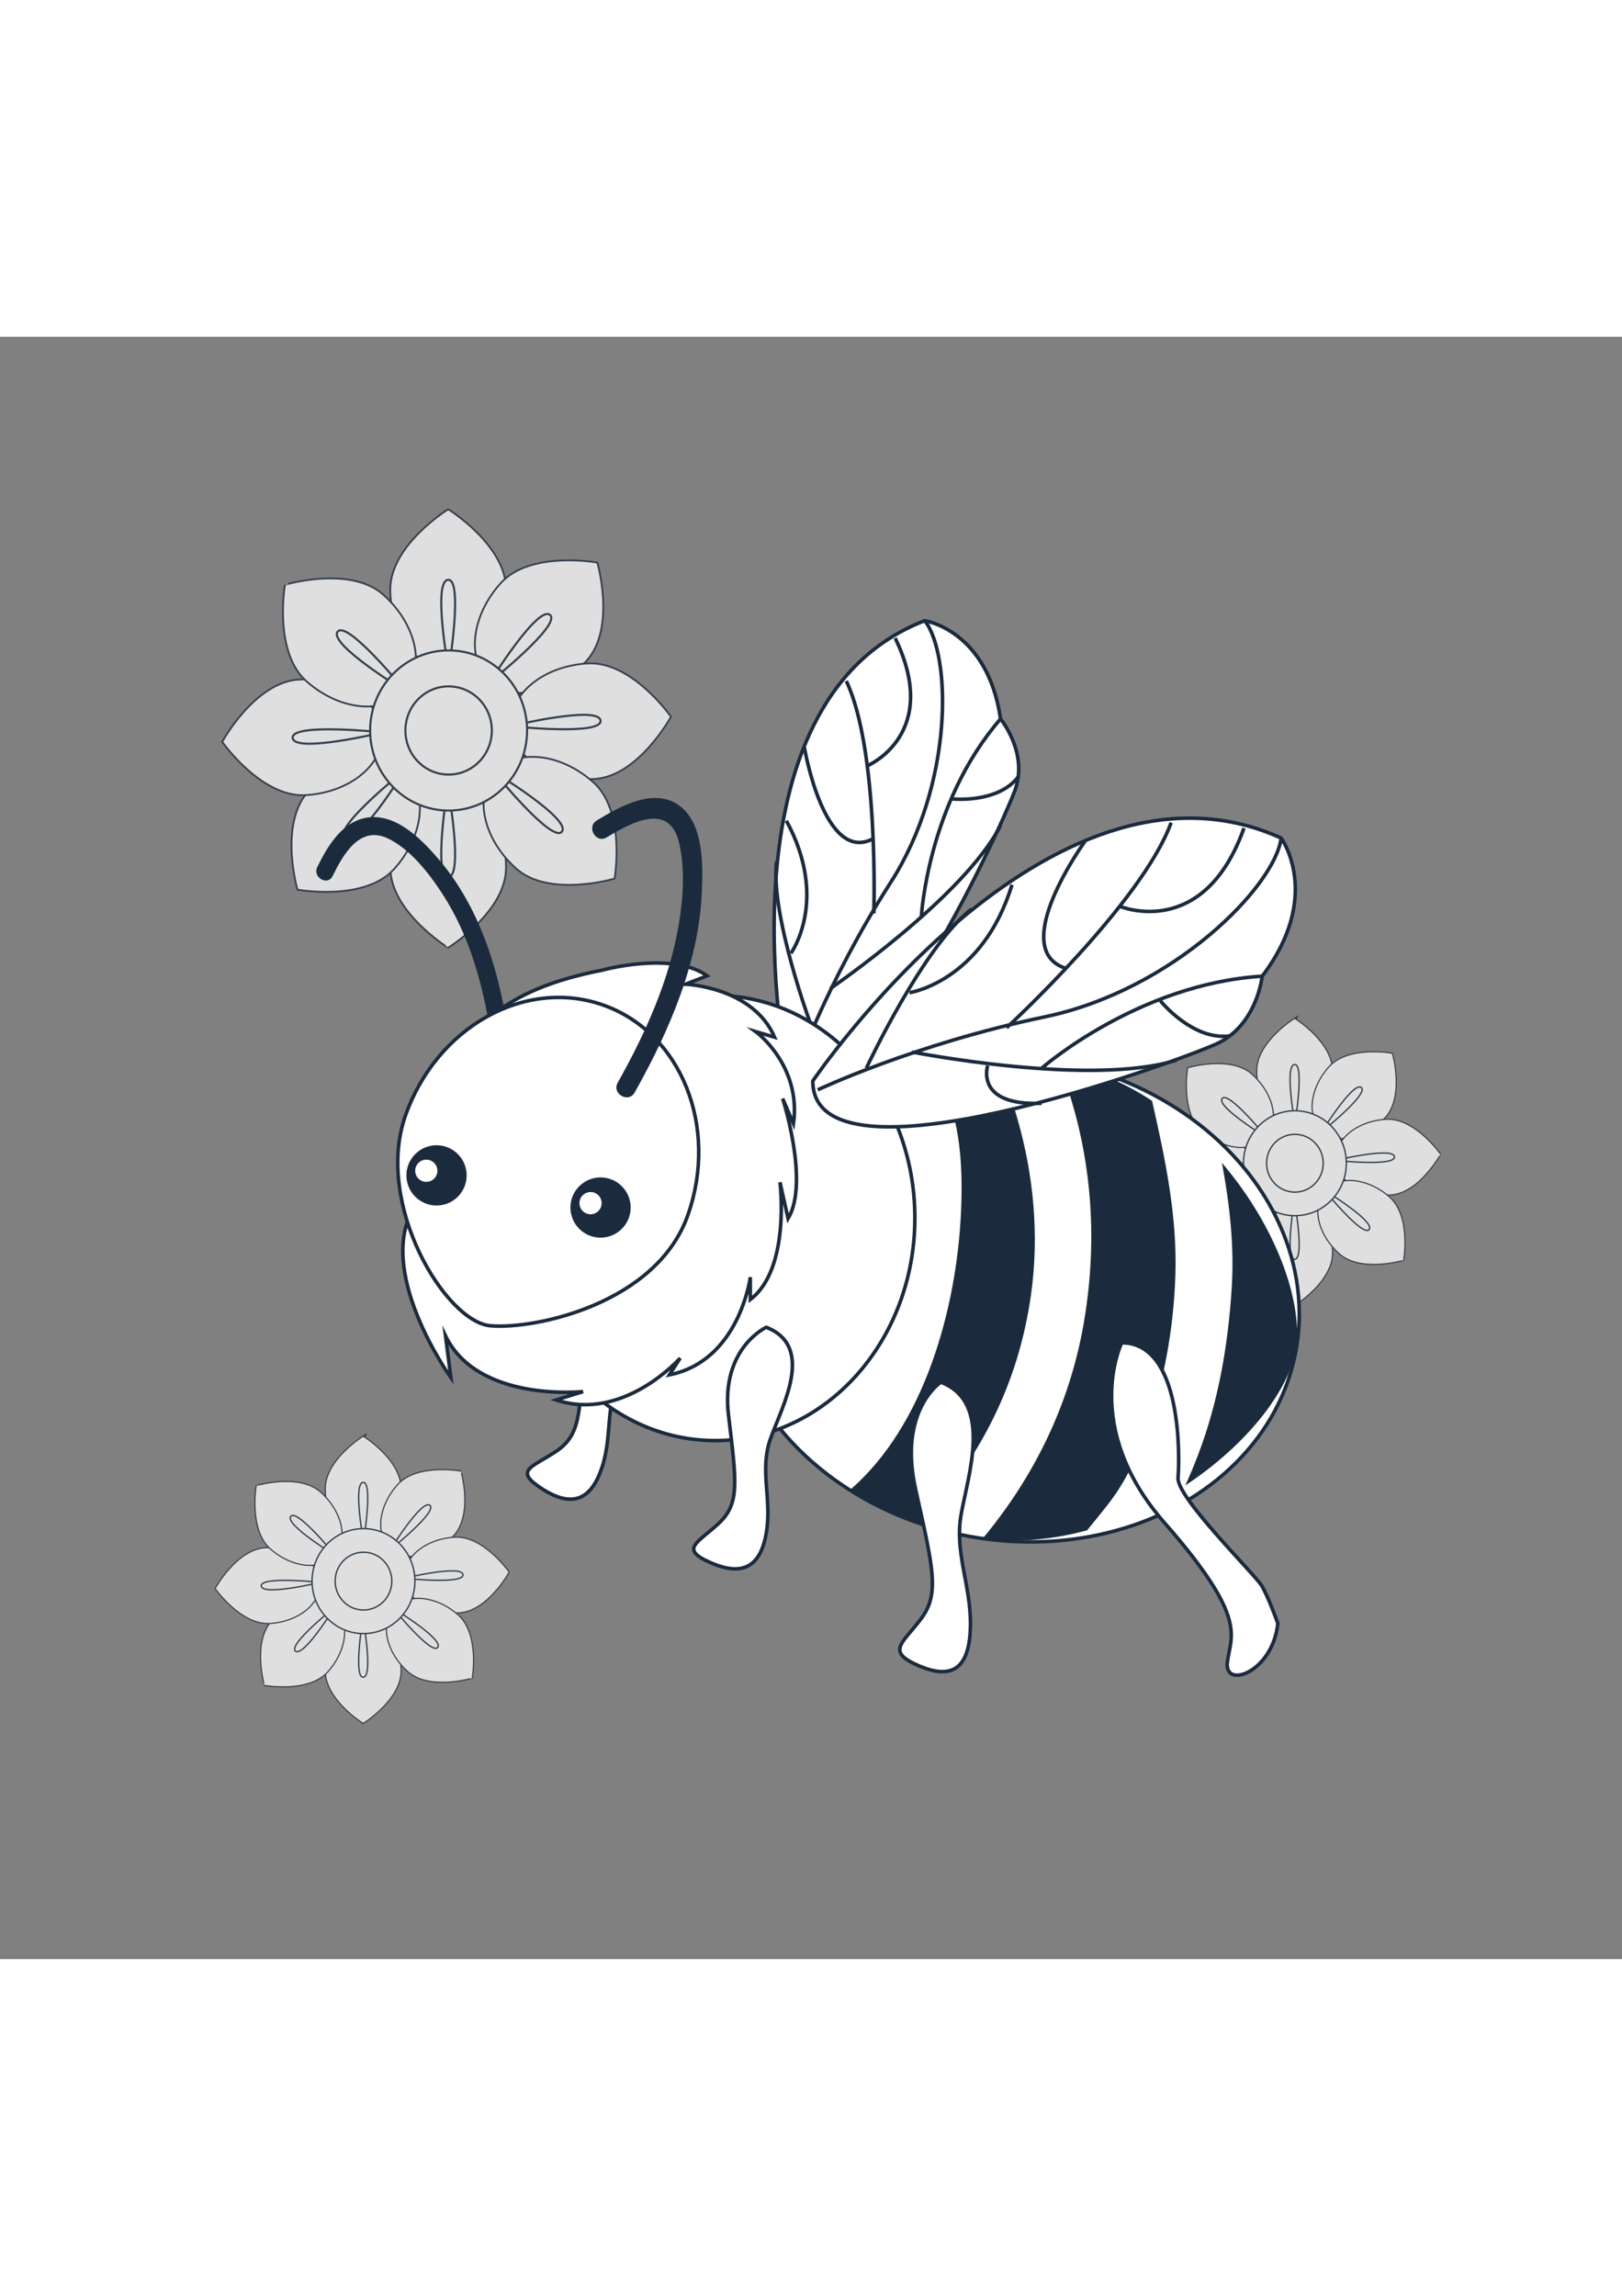 <?xml version="1.0" encoding="utf-8"?>
<!-- Generator: Adobe Illustrator 27.5.0, SVG Export Plug-In . SVG Version: 6.00 Build 0)  -->
<svg xmlns="http://www.w3.org/2000/svg" xmlns:xlink="http://www.w3.org/1999/xlink" viewBox="0 0 500 500" width="595" height="842" preserveAspectRatio="xMidYMid meet" data-scaled="true">
<rect x="0" y="0" width="500" height="500" fill="#808080" stroke="none"/>
<g id="BACKGROUND">
</g>
<g id="OBJECTS">
	<g>
		<g style="opacity:0.75;">
			<g>
				<path style="fill:#FFFFFF;stroke:#1B2B3D;stroke-width:0.548;stroke-miterlimit:10;" d="M155.995,77.848
					c0,13.63-7.986,24.679-17.838,24.679c-9.851,0-17.838-11.049-17.838-24.679s17.838-24.679,17.838-24.679
					S155.995,64.218,155.995,77.848z"/>
				<path style="fill:#FFFFFF;stroke:#1B2B3D;stroke-width:0.645;stroke-miterlimit:10;" d="M138.297,102.768
					c0,0-4.997-27.442-0.188-27.848C142.917,74.514,138.297,102.768,138.297,102.768z"/>
			</g>
			<g>
				<path style="fill:#FFFFFF;stroke:#1B2B3D;stroke-width:0.548;stroke-miterlimit:10;" d="M120.32,163.611
					c0-13.63,7.986-24.679,17.838-24.679c9.852,0,17.838,11.049,17.838,24.679s-17.838,24.68-17.838,24.68
					S120.32,177.242,120.32,163.611z"/>
				<path style="fill:#FFFFFF;stroke:#1B2B3D;stroke-width:0.645;stroke-miterlimit:10;" d="M138.018,138.692
					c0,0,4.997,27.442,0.188,27.848C133.398,166.946,138.018,138.692,138.018,138.692z"/>
			</g>
			<g>
				<path style="fill:#FFFFFF;stroke:#1B2B3D;stroke-width:0.548;stroke-miterlimit:10;" d="M180.81,99.868
					c-9.143,10.109-22.477,12.947-29.784,6.338c-7.306-6.608-5.818-20.16,3.325-30.269c9.143-10.109,29.784-6.338,29.784-6.338
					S189.953,89.759,180.81,99.868z"/>
				<path style="fill:#FFFFFF;stroke:#1B2B3D;stroke-width:0.645;stroke-miterlimit:10;" d="M150.968,106.478
					c0,0,14.702-23.704,18.541-20.78C173.347,88.622,150.968,106.478,150.968,106.478z"/>
			</g>
			<g>
				<path style="fill:#FFFFFF;stroke:#1B2B3D;stroke-width:0.548;stroke-miterlimit:10;" d="M95.017,140.126
					c9.143-10.109,22.478-12.947,29.784-6.338c7.306,6.608,5.818,20.16-3.325,30.269c-9.143,10.109-29.784,6.338-29.784,6.338
					S85.874,150.235,95.017,140.126z"/>
				<path style="fill:#FFFFFF;stroke:#1B2B3D;stroke-width:0.645;stroke-miterlimit:10;" d="M124.858,133.516
					c0,0-14.702,23.705-18.541,20.78S124.858,133.516,124.858,133.516z"/>
			</g>
			<g>
				<path style="fill:#FFFFFF;stroke:#1B2B3D;stroke-width:0.548;stroke-miterlimit:10;" d="M183.187,136.296
					c-13.609,0.76-25.087-6.597-25.636-16.433c-0.55-9.836,10.037-18.426,23.646-19.187s25.636,16.433,25.636,16.433
					S196.796,135.536,183.187,136.296z"/>
				<path style="fill:#FFFFFF;stroke:#1B2B3D;stroke-width:0.645;stroke-miterlimit:10;" d="M157.318,120.016
					c0,0,27.121-6.52,27.794-1.742C185.786,123.052,157.318,120.016,157.318,120.016z"/>
			</g>
			<g>
				<path style="fill:#FFFFFF;stroke:#1B2B3D;stroke-width:0.548;stroke-miterlimit:10;" d="M92.151,105.652
					c13.609-0.76,25.087,6.597,25.636,16.433c0.55,9.836-10.037,18.426-23.646,19.187s-25.636-16.433-25.636-16.433
					S78.542,106.413,92.151,105.652z"/>
				<path style="fill:#FFFFFF;stroke:#1B2B3D;stroke-width:0.645;stroke-miterlimit:10;" d="M118.019,121.933
					c0,0-27.121,6.52-27.794,1.742C89.551,118.896,118.019,121.933,118.019,121.933z"/>
			</g>
			<g>
				<path style="fill:#FFFFFF;stroke:#1B2B3D;stroke-width:0.548;stroke-miterlimit:10;" d="M159.154,163.928
					c-10.189-9.054-13.144-22.363-6.6-29.727c6.544-7.364,20.108-5.994,30.297,3.059c10.189,9.054,6.6,29.727,6.6,29.727
					S169.342,172.982,159.154,163.928z"/>
				<path style="fill:#FFFFFF;stroke:#1B2B3D;stroke-width:0.645;stroke-miterlimit:10;" d="M152.282,134.146
					c0,0,23.833,14.493,20.942,18.357C170.333,156.367,152.282,134.146,152.282,134.146z"/>
			</g>
			<g>
				<path style="fill:#FFFFFF;stroke:#1B2B3D;stroke-width:0.548;stroke-miterlimit:10;" d="M118.139,79.486
					c10.189,9.054,13.144,22.363,6.6,29.727c-6.544,7.364-20.108,5.994-30.297-3.059s-6.6-29.727-6.6-29.727
					S107.95,70.433,118.139,79.486z"/>
				<path style="fill:#FFFFFF;stroke:#1B2B3D;stroke-width:0.645;stroke-miterlimit:10;" d="M125.011,109.269
					c0,0-23.833-14.493-20.942-18.357C106.959,87.047,125.011,109.269,125.011,109.269z"/>
			</g>
			<g>
				
					<ellipse style="fill:#FFFFFF;stroke:#1B2B3D;stroke-width:0.645;stroke-miterlimit:10;" cx="138.29" cy="121.343" rx="24.191" ry="24.68"/>
				
					<ellipse style="fill:#FFFFFF;stroke:#1B2B3D;stroke-width:0.645;stroke-miterlimit:10;" cx="138.29" cy="121.343" rx="13.323" ry="13.592"/>
			</g>
		</g>
		<g style="opacity:0.75;">
			<g>
				<path style="fill:#FFFFFF;stroke:#1B2B3D;stroke-width:0.359;stroke-miterlimit:10;" d="M410.77,226.207
					c0,8.933-5.234,16.174-11.69,16.174c-6.456,0-11.69-7.241-11.69-16.174c0-8.933,11.69-16.174,11.69-16.174
					S410.77,217.274,410.77,226.207z"/>
				<path style="fill:#FFFFFF;stroke:#1B2B3D;stroke-width:0.422;stroke-miterlimit:10;" d="M399.172,242.539
					c0,0-3.275-17.985-0.123-18.251C402.2,224.022,399.172,242.539,399.172,242.539z"/>
			</g>
			<g>
				<path style="fill:#FFFFFF;stroke:#1B2B3D;stroke-width:0.359;stroke-miterlimit:10;" d="M387.39,282.414
					c0-8.933,5.234-16.174,11.69-16.174c6.456,0,11.69,7.241,11.69,16.174c0,8.933-11.69,16.174-11.69,16.174
					S387.39,291.346,387.39,282.414z"/>
				<path style="fill:#FFFFFF;stroke:#1B2B3D;stroke-width:0.422;stroke-miterlimit:10;" d="M398.989,266.082
					c0,0,3.275,17.985,0.124,18.251C395.961,284.599,398.989,266.082,398.989,266.082z"/>
			</g>
			<g>
				<path style="fill:#FFFFFF;stroke:#1B2B3D;stroke-width:0.359;stroke-miterlimit:10;" d="M427.033,240.638
					c-5.992,6.625-14.731,8.485-19.519,4.154c-4.788-4.331-3.813-13.212,2.179-19.837c5.992-6.625,19.519-4.154,19.519-4.154
					S433.025,234.013,427.033,240.638z"/>
				<path style="fill:#FFFFFF;stroke:#1B2B3D;stroke-width:0.422;stroke-miterlimit:10;" d="M407.476,244.97
					c0,0,9.635-15.535,12.151-13.619C422.142,233.268,407.476,244.97,407.476,244.97z"/>
			</g>
			<g>
				<path style="fill:#FFFFFF;stroke:#1B2B3D;stroke-width:0.359;stroke-miterlimit:10;" d="M370.807,267.022
					c5.992-6.625,14.731-8.485,19.519-4.154c4.788,4.331,3.813,13.212-2.179,19.837c-5.992,6.625-19.519,4.154-19.519,4.154
					S364.815,273.647,370.807,267.022z"/>
				<path style="fill:#FFFFFF;stroke:#1B2B3D;stroke-width:0.422;stroke-miterlimit:10;" d="M390.364,262.69
					c0,0-9.635,15.535-12.151,13.619C375.698,274.392,390.364,262.69,390.364,262.69z"/>
			</g>
			<g>
				<path style="fill:#FFFFFF;stroke:#1B2B3D;stroke-width:0.359;stroke-miterlimit:10;" d="M428.591,264.512
					c-8.919,0.498-16.441-4.323-16.801-10.77c-0.36-6.446,6.578-12.076,15.497-12.574c8.919-0.498,16.801,10.77,16.801,10.77
					S437.51,264.013,428.591,264.512z"/>
				<path style="fill:#FFFFFF;stroke:#1B2B3D;stroke-width:0.422;stroke-miterlimit:10;" d="M411.638,253.842
					c0,0,17.774-4.273,18.216-1.142C430.295,255.832,411.638,253.842,411.638,253.842z"/>
			</g>
			<g>
				<path style="fill:#FFFFFF;stroke:#1B2B3D;stroke-width:0.359;stroke-miterlimit:10;" d="M368.929,244.429
					c8.919-0.498,16.441,4.323,16.801,10.77c0.36,6.446-6.578,12.076-15.497,12.575c-8.919,0.498-16.801-10.77-16.801-10.77
					S360.01,244.927,368.929,244.429z"/>
				<path style="fill:#FFFFFF;stroke:#1B2B3D;stroke-width:0.422;stroke-miterlimit:10;" d="M385.882,255.098
					c0,0-17.774,4.273-18.216,1.141C367.225,253.108,385.882,255.098,385.882,255.098z"/>
			</g>
			<g>
				<path style="fill:#FFFFFF;stroke:#1B2B3D;stroke-width:0.359;stroke-miterlimit:10;" d="M412.84,282.621
					c-6.677-5.934-8.614-14.656-4.325-19.482c4.289-4.826,13.178-3.928,19.856,2.005c6.677,5.934,4.325,19.482,4.325,19.482
					S419.518,288.555,412.84,282.621z"/>
				<path style="fill:#FFFFFF;stroke:#1B2B3D;stroke-width:0.422;stroke-miterlimit:10;" d="M408.337,263.103
					c0,0,15.619,9.498,13.725,12.031C420.167,277.666,408.337,263.103,408.337,263.103z"/>
			</g>
			<g>
				<path style="fill:#FFFFFF;stroke:#1B2B3D;stroke-width:0.359;stroke-miterlimit:10;" d="M385.961,227.281
					c6.677,5.934,8.614,14.656,4.325,19.482c-4.289,4.826-13.178,3.929-19.856-2.005c-6.677-5.934-4.325-19.482-4.325-19.482
					S379.283,221.347,385.961,227.281z"/>
				<path style="fill:#FFFFFF;stroke:#1B2B3D;stroke-width:0.422;stroke-miterlimit:10;" d="M390.464,246.799
					c0,0-15.619-9.498-13.725-12.031C378.634,232.236,390.464,246.799,390.464,246.799z"/>
			</g>
			<g>
				
					<ellipse style="fill:#FFFFFF;stroke:#1B2B3D;stroke-width:0.422;stroke-miterlimit:10;" cx="399.167" cy="254.712" rx="15.854" ry="16.174"/>
				
					<ellipse style="fill:#FFFFFF;stroke:#1B2B3D;stroke-width:0.422;stroke-miterlimit:10;" cx="399.167" cy="254.712" rx="8.731" ry="8.908"/>
			</g>
		</g>
		<g style="opacity:0.75;">
			<g>
				<path style="fill:#FFFFFF;stroke:#1B2B3D;stroke-width:0.359;stroke-miterlimit:10;" d="M123.652,354.993
					c0,8.933-5.234,16.174-11.69,16.174c-6.456,0-11.69-7.241-11.69-16.174c0-8.933,11.69-16.174,11.69-16.174
					S123.652,346.06,123.652,354.993z"/>
				<path style="fill:#FFFFFF;stroke:#1B2B3D;stroke-width:0.422;stroke-miterlimit:10;" d="M112.053,371.324
					c0,0-3.275-17.985-0.123-18.251C115.081,352.807,112.053,371.324,112.053,371.324z"/>
			</g>
			<g>
				<path style="fill:#FFFFFF;stroke:#1B2B3D;stroke-width:0.359;stroke-miterlimit:10;" d="M100.271,411.199
					c0-8.933,5.234-16.174,11.69-16.174c6.456,0,11.69,7.241,11.69,16.174c0,8.933-11.69,16.174-11.69,16.174
					S100.271,420.132,100.271,411.199z"/>
				<path style="fill:#FFFFFF;stroke:#1B2B3D;stroke-width:0.422;stroke-miterlimit:10;" d="M111.87,394.867
					c0,0,3.275,17.985,0.123,18.251C108.842,413.384,111.87,394.867,111.87,394.867z"/>
			</g>
			<g>
				<path style="fill:#FFFFFF;stroke:#1B2B3D;stroke-width:0.359;stroke-miterlimit:10;" d="M139.915,369.423
					c-5.992,6.625-14.731,8.485-19.519,4.154c-4.788-4.331-3.813-13.212,2.179-19.837s19.519-4.154,19.519-4.154
					S145.907,362.798,139.915,369.423z"/>
				<path style="fill:#FFFFFF;stroke:#1B2B3D;stroke-width:0.422;stroke-miterlimit:10;" d="M120.357,373.755
					c0,0,9.635-15.535,12.151-13.619S120.357,373.755,120.357,373.755z"/>
			</g>
			<g>
				<path style="fill:#FFFFFF;stroke:#1B2B3D;stroke-width:0.359;stroke-miterlimit:10;" d="M83.688,395.807
					c5.992-6.625,14.731-8.485,19.519-4.154c4.788,4.331,3.813,13.212-2.179,19.837c-5.992,6.625-19.52,4.154-19.52,4.154
					S77.697,402.432,83.688,395.807z"/>
				<path style="fill:#FFFFFF;stroke:#1B2B3D;stroke-width:0.422;stroke-miterlimit:10;" d="M103.246,391.475
					c0,0-9.635,15.535-12.151,13.619S103.246,391.475,103.246,391.475z"/>
			</g>
			<g>
				<path style="fill:#FFFFFF;stroke:#1B2B3D;stroke-width:0.359;stroke-miterlimit:10;" d="M141.472,393.297
					c-8.919,0.498-16.441-4.323-16.801-10.77c-0.36-6.446,6.578-12.076,15.497-12.574c8.919-0.498,16.801,10.77,16.801,10.77
					S150.391,392.799,141.472,393.297z"/>
				<path style="fill:#FFFFFF;stroke:#1B2B3D;stroke-width:0.422;stroke-miterlimit:10;" d="M124.519,382.628
					c0,0,17.774-4.273,18.216-1.142C143.176,384.618,124.519,382.628,124.519,382.628z"/>
			</g>
			<g>
				<path style="fill:#FFFFFF;stroke:#1B2B3D;stroke-width:0.359;stroke-miterlimit:10;" d="M81.81,373.215
					c8.919-0.498,16.441,4.323,16.801,10.77c0.36,6.446-6.578,12.076-15.497,12.574c-8.919,0.498-16.801-10.77-16.801-10.77
					S72.892,373.713,81.81,373.215z"/>
				<path style="fill:#FFFFFF;stroke:#1B2B3D;stroke-width:0.422;stroke-miterlimit:10;" d="M98.764,383.884
					c0,0-17.774,4.273-18.216,1.142C80.107,381.894,98.764,383.884,98.764,383.884z"/>
			</g>
			<g>
				<path style="fill:#FFFFFF;stroke:#1B2B3D;stroke-width:0.359;stroke-miterlimit:10;" d="M125.722,411.407
					c-6.677-5.933-8.614-14.656-4.325-19.482s13.178-3.928,19.855,2.005c6.677,5.934,4.325,19.482,4.325,19.482
					S132.399,417.34,125.722,411.407z"/>
				<path style="fill:#FFFFFF;stroke:#1B2B3D;stroke-width:0.422;stroke-miterlimit:10;" d="M121.218,391.888
					c0,0,15.619,9.498,13.725,12.031C133.049,406.451,121.218,391.888,121.218,391.888z"/>
			</g>
			<g>
				<path style="fill:#FFFFFF;stroke:#1B2B3D;stroke-width:0.359;stroke-miterlimit:10;" d="M98.842,356.066
					c6.677,5.934,8.614,14.656,4.325,19.482c-4.289,4.826-13.178,3.929-19.856-2.005c-6.677-5.934-4.325-19.482-4.325-19.482
					S92.165,350.133,98.842,356.066z"/>
				<path style="fill:#FFFFFF;stroke:#1B2B3D;stroke-width:0.422;stroke-miterlimit:10;" d="M103.346,375.585
					c0,0-15.619-9.498-13.725-12.031C91.515,361.021,103.346,375.585,103.346,375.585z"/>
			</g>
			<g>
				
					<ellipse style="fill:#FFFFFF;stroke:#1B2B3D;stroke-width:0.422;stroke-miterlimit:10;" cx="112.048" cy="383.497" rx="15.854" ry="16.174"/>
				
					<ellipse style="fill:#FFFFFF;stroke:#1B2B3D;stroke-width:0.422;stroke-miterlimit:10;" cx="112.048" cy="383.497" rx="8.731" ry="8.908"/>
			</g>
		</g>
	</g>
	<g>
		<g>
			<path style="fill:#FFFFFF;stroke:#1B2B3D;stroke-width:1.097;stroke-miterlimit:10;" d="M242.495,225.9
				c0,0-22.833-113.191,42.564-138.391c0,0,19.355,2.816,23.373,30.274c0,0,8.723,10.5,4.397,22.132
				C308.503,151.547,264.812,247.865,242.495,225.9z"/>
			<path style="fill:none;stroke:#1B2B3D;stroke-width:1.097;stroke-miterlimit:10;" d="M245.178,226.629
				c0,0,9.705-27.83,29.332-58.364c19.628-30.534,18.749-70.4,10.549-80.755"/>
			<path style="fill:none;stroke:#1B2B3D;stroke-width:1.097;stroke-miterlimit:10;" d="M269.358,177.733
				c0,0,1.657-50.271-8.475-71.646"/>
			<path style="fill:none;stroke:#1B2B3D;stroke-width:1.097;stroke-miterlimit:10;" d="M247.973,126.615
				c0,0,6.072,36.069,21.184,28.085"/>
			<path style="fill:none;stroke:#1B2B3D;stroke-width:1.097;stroke-miterlimit:10;" d="M267.391,132.205
				c0,0,22.951-9.623,8.558-39.337"/>
			<path style="fill:none;stroke:#1B2B3D;stroke-width:1.097;stroke-miterlimit:10;" d="M255.948,200.883
				c0,0,41.113-28.103,52.438-50.189"/>
			<path style="fill:none;stroke:#1B2B3D;stroke-width:1.097;stroke-miterlimit:10;" d="M284.024,178.652
				c0,0,1.934-34.952,24.409-60.869"/>
			<path style="fill:none;stroke:#1B2B3D;stroke-width:1.097;stroke-miterlimit:10;" d="M293.656,142.447
				c0,0,14.147,1.447,20.356-6.982"/>
			<path style="fill:none;stroke:#1B2B3D;stroke-width:1.097;stroke-miterlimit:10;" d="M250.294,212.973
				c0,0-12.863-34.439-10.915-51.208"/>
			<path style="fill:none;stroke:#1B2B3D;stroke-width:1.097;stroke-miterlimit:10;" d="M243.813,189.995
				c0,0,11.899-16.332-1.402-40.821"/>
		</g>
		<g>
			<g>
				<path style="fill:#1B2B3D;" d="M156.474,213.084c-2.932-18.704-8.842-37.63-21.387-52.215
					c-5.206-6.052-12.831-13.838-21.583-12.726c-7.929,1.007-12.507,8.782-15.697,15.279c-1.55,3.157,3.179,5.94,4.736,2.768
					c3.147-6.409,8.228-15.611,16.827-11.664c6.953,3.192,12.916,10.87,16.965,17.099c8.36,12.863,12.495,27.896,14.85,42.917
					C151.73,218.019,157.016,216.543,156.474,213.084L156.474,213.084z"/>
			</g>
		</g>
		<path style="fill:#FFFFFF;stroke:#1B2B3D;stroke-width:1.097;stroke-miterlimit:10;" d="M195.537,286.138
			c0,0-14.968,4.158-15.8,24.947c-0.832,20.789-0.832,27.441-8.316,32.431c-7.484,4.989-13.305,5.821-4.158,11.642
			s14.968,3.326,18.294-6.652c3.326-9.979,0.831-19.126,5.821-28.273C196.368,311.085,209.673,294.454,195.537,286.138z"/>
		
			<ellipse transform="matrix(0.18 -0.984 0.984 0.18 -35.862 550.05)" style="fill:#FFFFFF;stroke:#1B2B3D;stroke-width:1.097;stroke-miterlimit:10;" cx="311.956" cy="296.533" rx="74.425" ry="88.842"/>
		<path style="fill:#1B2B3D;" d="M317.852,295.014c2.507-18.129,0.814-36.615-4.263-54.15c-1.845-6.372-3.926-12.784-5.552-19.26
			c-7.705-0.126-15.213,0.606-22.373,2.115c10.65,11.615,11.254,31.837,10.556,46.484c-1.369,28.747-11.005,65.359-34.347,85.308
			c6.567,4.173,13.814,7.659,21.599,10.307C301.906,346.116,314.017,322.75,317.852,295.014z"/>
		<path style="fill:#1B2B3D;" d="M376.678,254.6c2.349,12.654,3.84,25.425,3.012,38.541c-1.106,17.534-4.1,35.107-10.41,51.55
			c-1.215,3.165-2.489,6.28-3.896,9.318c18.528-12.194,31.62-28.674,33.964-41.493C402.007,297.977,393.401,274.146,376.678,254.6z"
			/>
		<path style="fill:#1B2B3D;" d="M342.044,359.198c4.864-6.382,8.245-13.512,11.005-21.016c5.746-15.624,8.713-32.29,9.275-48.914
			c0.618-18.262-3.152-36.037-7.19-53.79c-8.501-5.562-18.018-9.773-28.376-11.874c1.977,6.769,4.221,13.468,5.827,20.336
			c4.611,19.718,4.948,39.989,1.521,59.903c-4.345,25.242-15.333,47.502-31.202,66.561c10.995,1.354,21.9,0.246,32.209-2.563
			C337.44,364.979,339.8,362.142,342.044,359.198z"/>
		
			<ellipse style="fill:#FFFFFF;stroke:#1B2B3D;stroke-width:1.097;stroke-miterlimit:10;" cx="220.484" cy="271.586" rx="61.536" ry="68.604"/>
		<path style="fill:#FFFFFF;stroke:#1B2B3D;stroke-width:1.097;stroke-miterlimit:10;" d="M185.558,195.234
			c0,0,21.621-6.02,32.431,1.72l-6.652,2.58c0,0,20.789,0.86,27.442,16.339l-5.821-1.72c0,0,14.137,10.32,11.642,28.379l-3.326-7.74
			c0,0,8.316,25.799,1.663,36.979l-2.495-11.18c0,0,3.326,26.659-9.147,36.119v-6.88c0,0-3.326,25.799-24.947,30.099l3.326-5.16
			c0,0-17.463,19.779-38.252,12.9l8.316-2.58c0,0-32.431,3.44-42.41-17.199l1.663,12.9c0,0-24.115-33.539-10.81-53.318
			C141.485,247.691,123.191,207.273,185.558,195.234z"/>
		<path style="fill:#FFFFFF;stroke:#1B2B3D;stroke-width:1.097;stroke-miterlimit:10;" d="M345.776,310.064
			c0,0-12.749,25.875,13.298,55.584s20.205,34.693,19.266,42.95c-0.939,8.257,13.987,2.98,15.572-12.056
			c0,0-2.902-8.159-4.989-11.642c-2.087-3.483-26.279-27.222-25.779-33.263C363.645,345.596,364.538,309.936,345.776,310.064z"/>
		<path style="fill:#FFFFFF;stroke:#1B2B3D;stroke-width:1.097;stroke-miterlimit:10;" d="M290.04,322.205
			c0,0-13.241,8.587-7.79,33.01c5.451,24.423,7.453,32.172,1.708,39.856c-5.745,7.684-11.13,10.108-0.522,14.601
			c10.608,4.492,15.493,0.13,15.711-12.325c0.218-12.455-4.95-22.486-2.872-34.389C298.352,351.055,306.229,328.355,290.04,322.205z
			"/>
		<path style="fill:#FFFFFF;stroke:#1B2B3D;stroke-width:1.097;stroke-miterlimit:10;" d="M236.211,305.27
			c0,0-14.118,6.481-11.639,27.139c2.479,20.657,3.536,27.226-3.062,33.34c-6.597,6.114-12.212,7.859-2.257,12.154
			c9.955,4.295,15.306,0.908,17.006-9.472c1.7-10.38-2.215-19.015,1.259-28.839C240.993,329.768,251.489,311.236,236.211,305.27z"/>
		<path style="fill:#FFFFFF;stroke:#1B2B3D;stroke-width:1.097;stroke-miterlimit:10;" d="M212.058,270.655
			c-9.582,27.301-47.064,35.349-60.898,34.147c-13.833-1.201-35.779-37.416-26.197-64.717c9.582-27.301,36.847-42.589,60.897-34.147
			C209.912,214.38,221.64,243.355,212.058,270.655z"/>
		<g>
			
				<ellipse transform="matrix(0.971 -0.24 0.24 0.971 -58.089 39.849)" style="fill:#1B2B3D;" cx="134.545" cy="258.394" rx="9.287" ry="9.287"/>
			<path style="fill:#FFFFFF;" d="M127.99,257.034c0,1.89,1.532,3.421,3.421,3.421s3.421-1.532,3.421-3.421
				c0-1.89-1.532-3.422-3.421-3.422S127.99,255.144,127.99,257.034z"/>
		</g>
		<g>
			
				<ellipse transform="matrix(0.707 -0.707 0.707 0.707 -135.532 209.543)" style="fill:#1B2B3D;" cx="185.175" cy="268.373" rx="9.287" ry="9.287"/>
			<path style="fill:#FFFFFF;" d="M178.62,267.012c0,1.89,1.532,3.421,3.422,3.421s3.421-1.532,3.421-3.421
				c0-1.89-1.532-3.421-3.421-3.421S178.62,265.123,178.62,267.012z"/>
		</g>
		<g>
			<path style="fill:#FFFFFF;stroke:#1B2B3D;stroke-width:1.097;stroke-miterlimit:10;" d="M250.554,229.364
				c0,0,72.704-107.41,144.381-74.859c0,0,12.982,17.724-5.851,42.56c0,0-1.545,15.255-14.269,20.947
				C362.091,223.705,250.528,264.536,250.554,229.364z"/>
			<path style="fill:none;stroke:#1B2B3D;stroke-width:1.097;stroke-miterlimit:10;" d="M252.083,232.087
				c0,0,29.936-14.137,69.851-22.452c39.915-8.316,71.161-40.407,73.001-55.129"/>
			<path style="fill:none;stroke:#1B2B3D;stroke-width:1.097;stroke-miterlimit:10;" d="M310.292,212.961
				c0,0,41.578-38.252,50.725-63.199"/>
			<path style="fill:none;stroke:#1B2B3D;stroke-width:1.097;stroke-miterlimit:10;" d="M334.408,155.583
				c0,0-24.115,33.263-5.821,39.083"/>
			<path style="fill:none;stroke:#1B2B3D;stroke-width:1.097;stroke-miterlimit:10;" d="M345.218,175.54
				c0,0,25.779,10.81,38.252-24.115"/>
			<path style="fill:none;stroke:#1B2B3D;stroke-width:1.097;stroke-miterlimit:10;" d="M281.188,220.445
				c0,0,54.883,10.81,81.493,2.495"/>
			<path style="fill:none;stroke:#1B2B3D;stroke-width:1.097;stroke-miterlimit:10;" d="M304.471,224.602
				c0,0-4.158,12.473,16.631,11.642"/>
			<path style="fill:none;stroke:#1B2B3D;stroke-width:1.097;stroke-miterlimit:10;" d="M321.103,225.434
				c0,0,29.524-25.97,67.982-28.369"/>
			<path style="fill:none;stroke:#1B2B3D;stroke-width:1.097;stroke-miterlimit:10;" d="M357.692,204.645
				c0,0,9.979,12.473,21.621,10.81"/>
			<path style="fill:none;stroke:#1B2B3D;stroke-width:1.097;stroke-miterlimit:10;" d="M267.051,225.434
				c0,0,17.463-37.42,32.431-49.062"/>
			<path style="fill:none;stroke:#1B2B3D;stroke-width:1.097;stroke-miterlimit:10;" d="M280.356,202.15
				c0,0,22.452-3.326,31.599-33.262"/>
		</g>
		<g>
			<g>
				<path style="fill:#1B2B3D;" d="M195.634,232.934c10.749-19.137,19.989-40.387,20.759-62.64
					c0.281-8.111,0.385-20.251-6.834-25.696c-7.849-5.919-18.534,0.186-25.582,4.467c-3.319,2.016-0.286,7.243,3.049,5.217
					c7.616-4.625,19.366-11.005,22.323,1.738c1.859,8.013,1.263,16.953-0.088,24.98c-2.921,17.357-10.281,33.639-18.844,48.885
					C188.511,233.278,193.728,236.328,195.634,232.934L195.634,232.934z"/>
			</g>
		</g>
	</g>
</g>
</svg>
